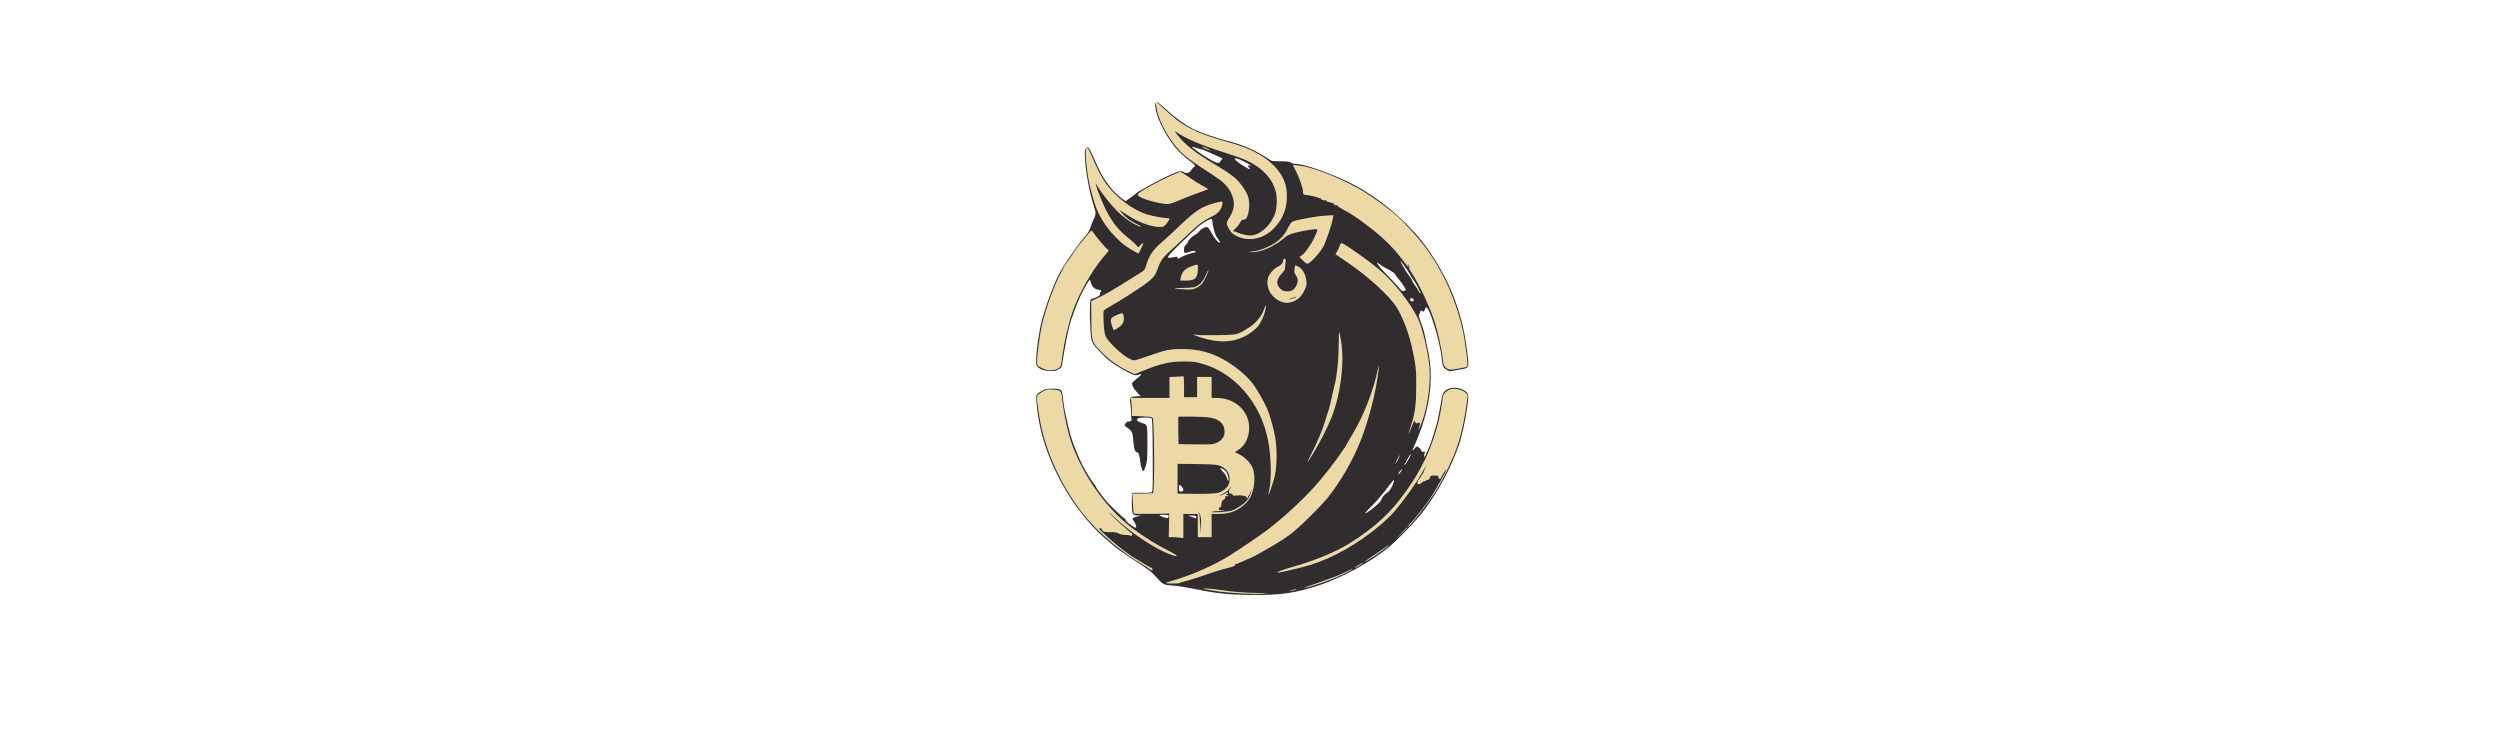 <svg xmlns="http://www.w3.org/2000/svg" width="124.884" height="37.078" fill="none"  viewBox="0 0 1024 1024" version="1.1"><path d="M 382 141.924 C 382 147.450, 385.554 160.220, 389.593 169.207 C 397.990 187.891, 408.492 202.799, 420.859 213.591 C 427.942 219.772, 433.828 223.866, 460.500 241.168 C 474.877 250.494, 481.231 256.664, 485.636 265.579 C 491.742 277.933, 491.218 288.131, 483.889 299.570 C 481.750 302.908, 480 306.636, 480 307.853 C 480 311.437, 484.709 319.683, 488.235 322.275 C 493.392 326.065, 501.971 329.228, 508.520 329.754 C 535.674 331.933, 561.092 306.250, 562.707 275.002 C 563.689 256.014, 558.907 243.260, 545.543 229.216 C 531.885 214.863, 511.799 204.287, 483.338 196.461 C 460.635 190.218, 443.346 184.257, 432.686 178.999 C 420.442 172.958, 404.520 161.293, 391.398 148.748 C 383.873 141.554, 382 140.194, 382 141.924 M 411.116 185.250 C 422.436 199.897, 435.433 210.179, 464.500 227.483 C 487.855 241.387, 494.897 247.190, 502.980 259.191 C 509.905 269.472, 511.558 275.509, 510.659 287.225 C 509.997 295.857, 506.885 303.554, 504.437 302.614 C 503.647 302.311, 502.993 302.611, 502.985 303.281 C 502.974 304.154, 502.730 304.122, 502.126 303.169 C 501.521 302.216, 500.406 303.391, 498.191 307.316 C 496.491 310.328, 493.727 313.770, 492.050 314.964 C 490.372 316.159, 489 317.807, 489 318.627 C 489 319.447, 489.435 319.849, 489.966 319.521 C 490.497 319.193, 492.645 319.799, 494.740 320.868 C 499.782 323.440, 510.029 325.394, 514.988 324.728 C 528.034 322.979, 542.096 309.143, 547.015 293.217 C 549.420 285.430, 549.649 272.029, 547.515 264.008 C 542.376 244.697, 526.786 229.221, 502.301 219.124 C 498.374 217.505, 485.707 213.206, 474.152 209.571 C 446.399 200.841, 424.178 191.448, 412.706 183.597 C 410.619 182.169, 408.668 181, 408.372 181 C 408.075 181, 409.310 182.912, 411.116 185.250 M 446 202.568 C 446 203.082, 451.334 205.809, 454.743 207.039 L 457.500 208.033 455.076 206.131 C 452.841 204.378, 446 201.692, 446 202.568 M 285.873 206.750 C 284.562 210.098, 286.057 228.744, 289.039 246.226 C 291.065 258.102, 296.321 277.630, 300.079 287.242 C 308.929 309.882, 328.935 333.442, 348.940 344.786 C 354.067 347.693, 358.316 349.943, 358.381 349.786 C 358.446 349.629, 360.020 346.445, 361.879 342.712 C 363.737 338.979, 364.988 335.654, 364.658 335.325 C 364.329 334.995, 362.683 336.198, 361.001 337.999 L 357.944 341.272 354.222 337.319 C 352.175 335.145, 347.350 330.855, 343.500 327.787 C 330.487 317.415, 322.307 307.192, 313.669 290.500 C 307.553 278.682, 297.971 254, 299.499 254 C 299.685 254, 300.861 255.688, 302.113 257.750 C 307.431 266.512, 318.984 281.150, 327.418 289.809 C 336.422 299.054, 347.585 307.178, 356.583 311.036 C 364.987 314.638, 363.619 312.988, 354.425 308.433 C 345.633 304.077, 341.323 300.738, 334 292.610 C 330.054 288.229, 330.135 288.267, 342.476 296.461 C 357.059 306.144, 374.493 312.716, 386.708 313.135 C 392.491 313.334, 393.829 312.571, 398.167 306.600 C 401.771 301.638, 401.724 301.001, 397.750 300.997 C 392.653 300.992, 377.155 298.132, 370 295.877 C 349.634 289.456, 326.624 272.013, 312.781 252.500 C 307.041 244.409, 301.427 233.566, 294.013 216.250 C 291.128 209.512, 288.359 204, 287.859 204 C 287.359 204, 286.466 205.238, 285.873 206.750 M 571.241 227.946 C 571.393 228.251, 573.373 232.100, 575.640 236.500 C 579.951 244.866, 585 259.414, 585 263.470 C 585 267.788, 586.029 269, 589.693 269 C 593.593 269, 606.328 272.119, 606.815 273.193 C 606.988 273.575, 607.849 273.611, 608.729 273.274 C 609.724 272.892, 610.078 273.065, 609.665 273.733 C 608.828 275.088, 614.472 277.140, 616.692 276.288 C 617.712 275.896, 618.080 276.061, 617.670 276.725 C 616.928 277.925, 619.687 279.311, 621.090 278.444 C 621.591 278.135, 622 278.385, 622 279 C 622 279.615, 622.416 279.861, 622.925 279.546 C 624.187 278.766, 629.068 281.080, 628.410 282.146 C 627.878 283.006, 629.353 283.394, 631.850 283.052 C 632.593 282.950, 632.963 283.250, 632.673 283.720 C 632.383 284.189, 635.826 286.545, 640.323 288.954 C 652.006 295.214, 657.910 299.068, 671.500 309.304 C 695.790 327.600, 709.050 340.519, 723.793 360.251 C 729.863 368.376, 732.676 371, 730.046 366.086 C 729.432 364.939, 729.159 364, 729.439 364 C 729.719 364, 730.672 365.400, 731.557 367.110 C 732.441 368.821, 732.678 369.919, 732.083 369.551 C 730.155 368.359, 730.903 369.902, 736.562 378.777 C 746.910 395.005, 761.128 425.890, 767.279 445.500 C 771.288 458.282, 776.810 483.640, 777.949 494.500 C 778.940 503.956, 779.172 504.650, 782.211 507.250 C 785.923 510.427, 788.101 510.584, 799.500 508.501 C 812.171 506.186, 812 506.273, 811.998 502.133 C 811.995 496.158, 808.034 467.163, 805.901 457.500 C 796.204 413.570, 777.984 373.197, 752.799 339.830 C 743.345 327.304, 726.118 308.196, 716.269 299.310 C 705.155 289.284, 684.213 273.744, 669.850 264.867 C 646.299 250.309, 611.253 235.274, 588.429 229.936 C 582.384 228.522, 570.862 227.188, 571.241 227.946 M 403 242.367 C 380.456 252.632, 357 265.913, 357 268.413 C 357 271.594, 371.010 276.982, 387.252 280.048 C 399.942 282.442, 400.065 282.421, 418.500 274.536 C 424 272.183, 434.236 268.288, 441.246 265.879 C 448.256 263.471, 453.994 261.218, 453.996 260.874 C 453.998 260.529, 450.738 258.551, 446.750 256.476 C 442.762 254.402, 434.457 249.171, 428.294 244.852 C 422.131 240.534, 416.506 237.029, 415.794 237.065 C 415.082 237.101, 409.325 239.487, 403 242.367 M 462 280.557 C 444.374 285.498, 436.373 290.925, 411.420 314.869 C 405.326 320.716, 396.192 329.100, 391.122 333.500 C 377.346 345.454, 372.724 352.466, 367.975 368.613 C 367.008 371.901, 365.803 373.305, 361.967 375.613 C 359.327 377.201, 348.017 384.283, 336.834 391.350 C 325.650 398.418, 311.185 406.743, 304.688 409.850 L 292.876 415.500 293.199 441.500 C 293.582 472.369, 293.076 470.773, 307.161 485.507 C 317.378 496.194, 328.991 504.519, 343.591 511.621 L 352.945 516.172 362.723 512.183 C 389.139 501.406, 400.706 498.723, 421 498.668 C 432.573 498.637, 435.928 499.015, 444.500 501.317 C 490.617 513.700, 526.860 555.402, 536.996 607.745 C 541.309 630.018, 542.002 660.197, 538.561 675.990 C 537.784 679.560, 537.290 682.623, 537.464 682.798 C 537.834 683.168, 542.311 670.364, 545.085 661 C 549.219 647.045, 549.855 620.973, 546.520 602.188 C 544.537 591.020, 539.406 572.847, 535.915 564.628 C 531.856 555.070, 521.744 537.188, 516.311 529.961 C 507.222 517.869, 489.707 503.501, 473.909 495.177 C 455.512 485.484, 439.665 481.625, 418 481.563 C 401.554 481.515, 395.018 482.881, 371.500 491.281 C 362.150 494.620, 353.394 497.270, 352.042 497.170 C 346.563 496.764, 334.636 488.639, 324.636 478.500 C 311.707 465.393, 311.014 463.783, 310.052 444.644 C 309.387 431.419, 309.493 429.290, 310.895 427.844 C 311.778 426.933, 316.550 423.955, 321.500 421.225 C 326.450 418.495, 336.125 412.627, 343 408.184 C 376.798 386.341, 380.210 383.295, 384.370 371.256 C 387.753 361.469, 391.361 355.733, 397.775 349.945 C 402.396 345.775, 408.313 340.267, 424.532 325.041 C 439.576 310.917, 441.544 309.255, 448.521 304.781 C 452.360 302.320, 458.023 299.167, 461.107 297.774 C 468.517 294.427, 474 286.805, 474 279.851 C 474 277.501, 472.612 277.582, 462 280.557 M 609.500 298.102 C 600.352 299.058, 576.236 303.579, 572.300 305.076 C 568.939 306.354, 567.814 307.813, 563.046 317.083 C 558.219 326.467, 550.686 333.638, 540.098 338.925 C 530.564 343.686, 523.925 345.875, 515.839 346.924 L 509.500 347.746 514.540 347.873 C 527.154 348.191, 546.842 339.455, 559.500 327.925 C 563.586 324.203, 568.124 322.400, 580.500 319.581 C 587.416 318.005, 599.856 316.058, 603.250 316.020 C 605.809 315.991, 605.455 317.734, 600.896 327.610 C 596.346 337.466, 587.797 349.442, 583.154 352.462 L 580.138 354.424 585.012 359.297 C 588.970 363.256, 590.308 364.037, 592.133 363.458 C 595.970 362.240, 608.274 348.777, 612.713 340.939 C 616.607 334.063, 624.591 310.626, 626.403 300.750 L 627.091 297 622.295 297.133 C 619.658 297.206, 613.900 297.642, 609.500 298.102 M 289.500 321.968 C 287.850 324.105, 283.252 329.668, 279.281 334.330 C 275.311 338.992, 270.739 345.051, 269.121 347.795 C 267.503 350.540, 263.888 355.934, 261.089 359.782 C 258.290 363.631, 256 367.011, 256 367.294 C 256 367.576, 254.431 370.584, 252.513 373.976 C 242.727 391.290, 230.862 423.387, 224.969 448.484 C 222.233 460.138, 217.838 492.935, 218.194 499.038 C 218.496 504.204, 218.568 504.310, 223.697 507.203 C 232.335 512.073, 242.479 512.054, 248.842 507.155 C 250.905 505.567, 251.404 503.688, 253.020 491.426 C 255.515 472.496, 261.136 447.783, 266.590 431.772 C 275.408 405.879, 293.021 374.407, 309.784 354.587 L 317.323 345.674 314.911 343.587 C 311.506 340.640, 300.906 328.177, 297.103 322.650 C 295.344 320.093, 293.588 318.018, 293.202 318.041 C 292.816 318.063, 291.150 319.830, 289.500 321.968 M 635.965 338.681 C 635.286 340.782, 633.661 344.349, 632.353 346.608 L 629.976 350.716 642.238 359.024 C 671.110 378.585, 695.781 400.066, 710.548 418.500 C 719.558 429.749, 730.240 455.546, 735.171 477.966 C 740.838 503.736, 741.446 509.013, 741.397 532 C 741.341 557.422, 739.639 570.740, 734.490 586.030 C 730.973 596.472, 729.786 601.921, 732.644 594.500 C 735.046 588.261, 735.669 586.750, 737.383 583 C 738.876 579.734, 739.025 579.651, 739.608 581.750 C 740.278 584.161, 743.494 584.841, 744.338 582.750 C 744.726 581.789, 744.860 581.802, 744.921 582.809 C 744.964 583.529, 745.468 583.829, 746.040 583.475 C 747.122 582.807, 746.565 586.160, 744.791 591 C 744.213 592.574, 744.225 593.130, 744.821 592.500 C 745.341 591.950, 747.392 587, 749.378 581.500 C 758.460 556.345, 762.309 520.908, 758.501 497.500 C 754.220 471.184, 748.286 448.521, 742.848 437.716 C 732.082 416.325, 709.760 388.354, 690.650 372.309 C 674.839 359.034, 644.923 337.826, 638.566 335.387 C 637.661 335.040, 636.784 336.150, 635.965 338.681 M 557.432 360.513 C 556.778 364, 554.814 365.903, 548.694 368.985 C 544.162 371.267, 538.231 378.427, 536.959 383.152 C 533.560 395.775, 540.046 408.971, 552.648 415.072 C 559.344 418.313, 564.477 418.567, 571.312 415.996 C 578.528 413.282, 582.885 409.011, 587.031 400.588 C 589.826 394.912, 590.189 393.284, 589.814 388.106 C 589.204 379.675, 584.693 371.271, 579.098 368.142 C 576.779 366.846, 574.669 365.997, 574.410 366.257 C 574.150 366.516, 573.690 368.927, 573.386 371.614 C 572.914 375.804, 573.203 376.991, 575.417 379.944 C 578.547 384.119, 578.744 388.622, 576.028 393.945 C 573.004 399.872, 569.669 402, 563.400 402 C 558.868 402, 557.542 401.537, 554.549 398.909 C 547.443 392.670, 547.884 385.751, 555.935 377.164 C 558.171 374.780, 560.023 372.305, 560.051 371.664 C 560.080 371.024, 560.440 367.462, 560.853 363.750 C 561.527 357.694, 561.423 357, 559.847 357 C 558.630 357, 557.888 358.079, 557.432 360.513 M 431.196 367.446 C 422.172 370.798, 417.939 375.342, 416.473 383.250 L 415.777 387 423.324 387 C 436.284 387, 439.167 384.458, 440 372.297 C 440.582 363.809, 440.745 363.899, 431.196 367.446 M 451.138 379.260 C 447.705 386.990, 445.291 390.252, 440.500 393.634 C 436.282 396.611, 432.435 397.233, 418.075 397.257 C 407.932 397.274, 406.370 397.452, 410 398.176 C 412.475 398.670, 418.775 399.169, 424 399.287 C 432.644 399.481, 433.968 399.253, 438.688 396.765 C 441.541 395.260, 445.073 392.460, 446.536 390.541 C 449.070 387.220, 455.415 373.081, 454.695 372.361 C 454.507 372.173, 452.906 375.278, 451.138 379.260 M 573 410.185 C 571.625 410.767, 569.150 411.592, 567.500 412.019 C 565.288 412.592, 565.059 412.822, 566.628 412.898 C 568.789 413.002, 576 410.377, 576 409.487 C 576 408.898, 576.092 408.876, 573 410.185 M 531.684 425.827 C 529.262 433.395, 524.947 439.934, 518.465 445.858 C 511.228 452.472, 498.906 459.644, 492.098 461.204 C 485.799 462.648, 441.554 463.011, 436.500 461.660 C 430.291 460.001, 435.692 462.813, 443.500 465.305 C 467.717 473.034, 485.631 472.809, 503.670 464.551 C 510.161 461.579, 519.721 454.366, 523.180 449.830 C 527.395 444.303, 531.745 434.785, 533.021 428.298 C 534.632 420.109, 533.930 418.810, 531.684 425.827 M 330.643 433.544 C 328.521 434.328, 325.258 435.913, 323.393 437.066 C 318.848 439.875, 318.858 441.947, 323.482 454.741 C 324.166 456.635, 333.056 451.024, 335.794 446.971 C 337.630 444.251, 338.029 442.474, 337.794 438.047 C 337.460 431.770, 336.713 431.299, 330.643 433.544 M 634.440 475.822 C 634.382 495.050, 631.821 520.461, 628.979 530 C 628.405 531.925, 626.581 539.951, 624.926 547.835 C 623.270 555.720, 621.258 563.820, 620.454 565.835 C 619.650 567.851, 617.703 574, 616.127 579.500 C 612.548 591.989, 605.668 608.489, 596.739 626 C 588.806 641.556, 589.103 641.690, 598.387 626.750 C 607.534 612.031, 618.893 589.824, 624.346 576 C 637.099 543.666, 642.507 500.690, 637.607 470.612 C 636.631 464.623, 635.533 458.918, 635.167 457.933 C 634.800 456.949, 634.473 464.998, 634.440 475.822 M 687.616 513.072 C 684.118 530.573, 673.740 559.975, 664.522 578.500 C 659.869 587.850, 654.424 597.975, 652.422 601 C 650.421 604.025, 647.711 608.615, 646.400 611.200 C 641.757 620.358, 622.917 645.921, 607.118 664.500 C 589.256 685.506, 561.293 711.694, 536 731.105 C 527.020 737.996, 501.591 755.278, 484 766.444 C 463.780 779.279, 429.440 794.399, 405.500 801.007 C 393.424 804.341, 393.302 804.936, 404.691 804.970 C 410.296 804.986, 415.129 804.601, 415.430 804.113 C 415.731 803.626, 417.670 802.929, 419.739 802.564 C 423.815 801.846, 443.364 795.681, 457 790.813 C 465.017 787.951, 476.454 784.587, 487.318 781.896 C 490.179 781.187, 491.648 780.401, 490.936 779.960 C 490.138 779.467, 490.534 778.967, 492.118 778.468 C 495.182 777.503, 519.183 766.945, 520.500 765.983 C 521.050 765.581, 527.226 762.061, 534.225 758.161 C 552.365 748.052, 566.344 738.785, 574.996 731.131 C 590.032 717.830, 611.433 696.258, 619.274 686.500 C 636.977 664.467, 653.880 635.097, 664.738 607.500 C 674.666 582.268, 683.300 550.270, 687.591 522.805 C 690.434 504.610, 690.449 498.898, 687.616 513.072 M 410.250 519.745 L 401 520.075 401 534.538 L 401 549 374.361 549 L 347.721 549 348.352 554.250 C 348.699 557.138, 348.987 562.717, 348.991 566.650 L 349 573.799 361.750 574.172 C 369.107 574.388, 375.403 575.053, 376.634 575.746 C 378.717 576.918, 378.786 577.708, 379.521 608.723 C 380.219 638.169, 379.587 678.241, 378.395 680.170 C 378.113 680.627, 371.545 681, 363.800 681 L 349.718 681 350.437 694.221 C 350.832 701.493, 351.405 707.846, 351.710 708.340 C 352.023 708.846, 362.778 709.076, 376.382 708.868 L 400.500 708.500 400.227 724.750 L 399.954 741 404.727 741.009 C 407.352 741.013, 411.863 741.301, 414.750 741.648 L 420 742.279 420 725.639 L 420 709 430 709 L 440 709 440 725 L 440 741 449.500 741 L 459 741 459 725 L 459 709 467.364 709 C 471.963 709, 478.149 708.541, 481.109 707.979 C 493.385 705.651, 506.799 696.298, 512.266 686.253 C 518.183 675.382, 519.829 656.963, 515.837 646.295 C 513.130 639.058, 504.877 630.531, 496.744 626.566 L 490.988 623.759 495.264 621.048 C 503.217 616.004, 507.991 608.619, 510.044 598.184 C 515.200 571.975, 494.528 549, 465.790 549 L 459 549 459 534.500 L 459 520 449 520 L 439 520 439 534 L 439 548 430 548 L 421 548 421 533.500 C 421 525.525, 420.663 519.093, 420.250 519.208 C 419.837 519.322, 415.337 519.564, 410.250 519.745 M 788.306 537.075 C 786.550 537.599, 783.578 539.484, 781.702 541.264 C 778.501 544.301, 778.215 545.116, 777.070 554.500 C 773.913 580.364, 765.038 610.142, 753.300 634.259 C 745.632 650.011, 739.333 660.588, 728.142 676.500 C 706.426 707.377, 685.715 726.607, 649.500 749.517 C 630.693 761.415, 600.256 774.003, 570 782.398 C 557.458 785.877, 547.104 789.797, 550.105 789.929 C 553.246 790.068, 583.363 782.998, 594.837 779.429 C 626.645 769.537, 660.507 750.473, 689.721 726.011 C 696.992 719.923, 706.003 711.467, 709.745 707.220 C 723.298 691.840, 741.938 665.688, 749.994 650.750 C 754.298 642.769, 756.651 639.844, 752.983 647.034 C 751.851 649.253, 751.236 651.573, 751.617 652.189 C 752.070 652.922, 751.851 653.026, 750.985 652.490 C 750.015 651.891, 749.836 652.132, 750.319 653.388 C 750.682 654.334, 750.566 654.850, 750.061 654.537 C 749.556 654.226, 748.831 654.957, 748.448 656.162 C 748.066 657.368, 746.684 659.507, 745.376 660.917 C 742.382 664.146, 742.182 668, 745.010 668 C 746.115 668, 747.790 667.100, 748.732 666 C 749.674 664.900, 751.218 664, 752.163 664 C 753.109 664, 754.160 663.550, 754.500 663 C 754.840 662.450, 756.015 662, 757.111 662 C 758.426 662, 759.460 660.980, 760.150 659 C 761.138 656.166, 761.494 656, 766.598 656 C 771.641 656, 772 656.160, 772 658.412 C 772 660.139, 772.496 660.750, 773.750 660.567 C 774.712 660.426, 775.648 659.551, 775.830 658.622 C 776.207 656.691, 783 646.084, 783 647.426 C 783 649.415, 768.199 676.213, 761.915 685.602 C 754.342 696.917, 741.201 713.735, 733.556 721.897 C 730.775 724.866, 729.028 727.116, 729.674 726.897 C 733.338 725.657, 758.912 692.857, 768.492 677.113 C 780.667 657.103, 792.837 631.218, 799.341 611.500 C 803.236 599.691, 808.678 574.346, 810.668 558.751 L 812.414 545.069 810.085 542.591 C 805.499 537.709, 795.049 535.062, 788.306 537.075 M 230.953 537.885 C 227.671 538.959, 220.859 543.260, 219.118 545.358 C 217.550 547.247, 217.982 553.319, 221.081 573 C 228.421 619.598, 249.767 667.646, 281.059 708 C 300.442 732.996, 333.903 761.470, 365 779.431 C 368.575 781.495, 372.479 784.090, 373.676 785.197 C 376.128 787.464, 378.903 786.793, 376.926 784.411 C 376.282 783.635, 375.427 783, 375.026 783 C 374.625 783, 370.292 780.547, 365.398 777.548 C 360.504 774.550, 353.484 770.268, 349.798 768.032 C 337.534 760.594, 304 732.195, 304 729.246 C 304 728.664, 304.900 728.423, 306 728.710 C 307.100 728.998, 308 729.801, 308 730.494 C 308 733.291, 311.060 734.294, 318.949 734.086 C 325.231 733.920, 327.662 734.297, 330.880 735.939 C 333.595 737.324, 336.836 738, 340.760 738 C 343.972 738, 347.080 738.480, 347.666 739.066 C 348.421 739.821, 348.890 739.529, 349.272 738.066 C 349.570 736.930, 349.505 736, 349.129 736 C 348.753 736, 347.065 734.763, 345.378 733.250 C 343.691 731.737, 338.078 726.780, 332.905 722.234 C 327.732 717.687, 321.263 711.387, 318.529 708.234 C 315.794 705.079, 319.447 708.142, 326.650 715.043 C 347.667 735.179, 382.584 758.148, 402.699 765.069 C 415.655 769.526, 413.285 766.743, 397.129 758.528 C 381.805 750.736, 371.249 744.193, 353.144 731.264 C 317 705.454, 284.295 661.082, 266.712 614 C 260.929 598.514, 254.570 568.862, 252.499 547.719 C 251.940 542.022, 251.442 540.681, 249.385 539.333 C 246.606 537.512, 234.904 536.593, 230.953 537.885 M 412.958 575 C 412.780 577.253, 413.141 612.474, 413.344 612.678 C 413.489 612.823, 424.159 613.022, 437.054 613.120 C 459.590 613.293, 460.708 613.209, 465.870 610.975 C 473.152 607.823, 477 602.559, 477 595.751 C 477 589.362, 474.621 584.462, 469.836 580.996 C 463.347 576.296, 455.843 575.013, 433.249 574.742 C 422.111 574.609, 412.980 574.725, 412.958 575 M 715 634 C 711.570 640.795, 711.754 642.269, 715.218 635.750 C 718.037 630.446, 719.067 628, 718.482 628 C 718.233 628, 716.666 630.700, 715 634 M 412 660.427 L 412 681 426.250 681.250 C 447.764 681.627, 462.974 681.150, 468.162 679.935 C 473.689 678.640, 480.662 673.054, 482.630 668.343 C 485.659 661.093, 483.098 650.632, 477.253 646.376 C 469.835 640.974, 467.309 640.569, 438.750 640.200 L 412 639.855 412 660.427 M 483.185 674.639 C 481.654 676.975, 478.836 679.109, 474.696 681.067 C 471.288 682.679, 469.220 683.999, 470.101 683.999 C 470.982 684, 473.818 682.875, 476.404 681.500 C 481.911 678.572, 482.118 678.530, 481.364 680.494 C 481.048 681.316, 480.329 681.703, 479.765 681.355 C 479.189 680.998, 478.961 681.329, 479.245 682.111 C 479.523 682.875, 480.256 683.388, 480.875 683.250 C 481.494 683.112, 482 683.480, 482 684.067 C 482 684.680, 481.147 684.864, 480 684.500 C 478.874 684.142, 477.945 684.331, 477.875 684.933 C 477.806 685.520, 477.694 686.563, 477.625 687.250 C 477.556 687.938, 476.534 688.924, 475.353 689.443 C 473.748 690.148, 473.046 691.597, 472.569 695.193 C 472.136 698.459, 471.461 700, 470.466 700 C 469.660 700, 469 700.900, 469 702 C 469 703.680, 469.667 704, 473.167 704 C 480.740 704, 476.550 704.941, 468.311 705.091 C 463.868 705.172, 459.618 705.671, 458.867 706.200 C 456.758 707.686, 480.716 706.291, 486.328 704.602 C 492.280 702.811, 502.982 695.923, 507.097 691.236 C 510.526 687.331, 513.418 681.258, 514.372 675.960 C 514.779 673.693, 514.328 674.389, 513.064 677.978 C 512.002 680.991, 510.650 683.617, 510.060 683.813 C 509.470 684.010, 509.210 684.531, 509.483 684.972 C 509.755 685.413, 509.355 686.290, 508.594 686.922 C 507.502 687.828, 507.241 687.702, 507.355 686.322 C 507.536 684.144, 499.883 682.671, 492.750 683.510 C 488.904 683.963, 488 683.777, 488 682.534 C 488 681.555, 487.075 681, 485.441 681 C 484.034 681, 483.141 680.581, 483.457 680.069 C 483.774 679.557, 483.567 678.851, 482.998 678.499 C 482.350 678.098, 482.759 676.743, 484.091 674.872 C 485.261 673.229, 486.051 671.718, 485.847 671.514 C 485.643 671.310, 484.445 672.716, 483.185 674.639 M 441 706.887 C 442.182 707.705, 442.621 711.276, 443.069 723.713 C 443.602 738.484, 443.662 738.856, 443.991 729.500 C 444.184 724, 444.400 718.600, 444.471 717.500 C 444.703 713.897, 442.436 706.643, 440.952 706.241 C 439.747 705.915, 439.755 706.025, 441 706.887 M 720.524 735.874 L 713.548 743.500 721.274 736.025 C 725.523 731.914, 729 728.426, 729 728.275 C 729 727.098, 726.511 729.329, 720.524 735.874 M 698 755.546 C 695.525 757.469, 688.775 762.157, 683 765.963 C 670.301 774.332, 666.761 777.110, 673.500 773.417 C 683.971 767.678, 705.776 751.731, 702.750 752.024 C 702.612 752.038, 700.475 753.622, 698 755.546 M 661.719 779.577 C 658.573 781.544, 656 783.387, 656 783.672 C 656 784.355, 665.084 779.136, 666.964 777.373 C 669.367 775.120, 667.773 775.790, 661.719 779.577 M 641.924 790.135 C 633.151 794.457, 624.089 797.858, 589.500 809.806 C 587.850 810.376, 587.036 810.878, 587.692 810.921 C 589.839 811.063, 612.261 803.946, 623.541 799.542 C 637.945 793.917, 655.810 785, 652.674 785 C 652.495 785, 647.657 787.311, 641.924 790.135 M 448.083 812.412 C 448.313 812.639, 456.375 814.037, 466 815.519 C 484.457 818.360, 519.888 820.159, 533 818.919 C 537.663 818.479, 535.119 818.259, 524 818.142 C 505.547 817.948, 489.262 816.659, 471.327 813.973 C 459.425 812.190, 447.017 811.357, 448.083 812.412 M 569 814 C 565.626 814.710, 565.608 814.737, 568.500 814.750 C 570.150 814.757, 572.850 814.420, 574.500 814 C 577.162 813.323, 577.218 813.238, 575 813.250 C 573.625 813.257, 570.925 813.595, 569 814" stroke="none" fill="#edd9a5" fill-rule="evenodd"/><path d="M 381.116 143.066 C 380.660 157.087, 392.740 183.408, 408.692 203.151 C 413.783 209.453, 424.604 219.226, 432.750 224.880 C 436.208 227.281, 436.952 229.697, 434.520 230.631 C 433.706 230.943, 432.114 232.697, 430.983 234.528 C 428.475 238.586, 424.111 239.891, 420.802 237.574 C 417.261 235.094, 414.639 235.628, 401.148 241.580 C 388.997 246.942, 355.518 265.169, 354.832 266.796 C 354.649 267.229, 351.575 269.590, 348 272.042 C 344.425 274.494, 341.261 276.817, 340.970 277.203 C 340.121 278.329, 327.934 268.430, 322.818 262.460 C 311.141 248.835, 306.254 240.459, 294.983 214.752 C 289.791 202.909, 288.553 201.604, 285.761 205.032 C 283.901 207.315, 283.800 208.409, 284.417 219.631 C 285.478 238.932, 291.334 269.609, 297.080 285.965 C 299.597 293.131, 299.502 296.075, 296.566 301.870 C 295.227 304.511, 293.151 309.708, 291.953 313.419 C 290.167 318.946, 288.333 321.821, 281.800 329.332 C 274.102 338.183, 256.509 363.685, 250.294 375 C 242.234 389.675, 232.338 415.604, 225.487 440 C 221.099 455.624, 217 483.690, 217 498.106 C 217 502.613, 217.458 504.458, 218.947 505.947 C 222.595 509.595, 227.384 511.331, 235.060 511.786 C 241.369 512.161, 243.307 511.884, 246.776 510.114 C 251.967 507.466, 252.468 506.477, 253.929 496 C 255.509 484.664, 260.596 458.216, 262.872 449.500 C 265.438 439.674, 272.997 419.251, 278.236 407.991 C 282.500 398.827, 289.922 386.101, 291.043 386.033 C 291.341 386.015, 292.098 387.918, 292.725 390.262 C 294.191 395.741, 297.719 399.019, 302.902 399.714 C 306.901 400.250, 308.017 401.254, 306 402.500 C 305.450 402.840, 305 404.195, 305 405.512 C 305 407.398, 304.017 408.341, 300.373 409.953 C 297.828 411.079, 295.144 412, 294.408 412 C 293.672 412, 292.605 412.870, 292.035 413.934 C 290.807 416.229, 290.760 436.947, 291.938 456.283 C 292.932 472.581, 292.973 472.666, 307.088 487.430 C 316.607 497.388, 323.278 502.337, 338.500 510.737 C 351.154 517.720, 354.021 518.648, 357.930 517.029 C 362.447 515.158, 363.012 516.661, 358.970 519.796 C 357.061 521.276, 353.976 523.871, 352.113 525.563 C 348.875 528.504, 348.777 528.796, 349.897 532.187 C 350.540 534.138, 353.297 538.156, 356.023 541.117 L 360.979 546.500 355.104 546.795 C 346.647 547.219, 345.664 548.594, 347.020 558.098 C 347.601 562.169, 348.011 567.750, 347.933 570.500 C 347.854 573.250, 348.104 576.474, 348.489 577.664 C 349.012 579.284, 348.656 580.114, 347.074 580.961 C 345.910 581.583, 344.545 581.837, 344.039 581.524 C 342.979 580.869, 339 584.814, 339 586.521 C 339 587.150, 340.652 588.753, 342.672 590.082 C 349.196 594.378, 350.297 596.794, 351.041 608.441 C 351.720 619.089, 353.426 624, 356.446 624 C 358.230 624, 359.734 628.736, 360.576 637 C 361.238 643.504, 363.484 650, 365.072 650 C 365.536 650, 366.925 646.737, 368.159 642.750 C 370.207 636.130, 370.406 633.450, 370.451 611.904 C 370.505 585.845, 370.522 585.921, 364.170 583.981 C 356.019 581.492, 353.938 579.174, 357.934 577.035 C 360.351 575.742, 373.975 575.699, 376 576.978 C 377.294 577.795, 377.542 584.751, 377.802 627.547 C 378.034 665.620, 377.819 677.513, 376.879 678.646 C 375.894 679.833, 373.145 680.073, 362.849 679.872 C 355.807 679.734, 349.741 679.925, 349.370 680.297 C 348.998 680.668, 348.793 686.938, 348.913 694.230 C 349.169 709.783, 349.719 710.944, 356.905 711.099 L 361.500 711.199 355.750 712.707 C 352.587 713.537, 350 714.738, 350 715.376 C 350 716.014, 351.125 718.191, 352.500 720.215 C 355.010 723.908, 355.824 728, 354.050 728 C 352.645 728, 343.768 721.867, 341.783 719.526 C 340.839 718.412, 340.052 716.938, 340.033 716.250 C 340.015 715.563, 339.401 715, 338.669 715 C 337.134 715, 315.649 694.224, 311.781 689 C 310.356 687.075, 307.122 682.834, 304.595 679.575 C 302.068 676.317, 300 673.157, 300 672.553 C 300 671.950, 298.717 669.891, 297.150 667.978 C 293.151 663.098, 284.869 649.676, 280.482 640.963 C 275.454 630.980, 266.227 607.854, 264.337 600.500 C 259.148 580.305, 254.953 560.424, 254.419 553.500 C 254.080 549.100, 253.383 543.826, 252.871 541.780 C 252.055 538.522, 251.420 537.921, 247.748 536.932 C 245.443 536.312, 240.370 535.965, 236.474 536.161 C 230.514 536.462, 228.481 537.070, 223.655 539.995 C 219.964 542.232, 217.702 544.340, 217.308 545.908 C 216.972 547.248, 217.217 553.554, 217.853 559.922 C 221.818 599.621, 235.430 638.860, 258.815 678 C 275.344 705.666, 297.186 731.247, 319.898 749.541 C 323.966 752.819, 328.586 756.551, 330.165 757.836 C 331.743 759.121, 340.789 765.293, 350.267 771.553 C 377.312 789.414, 373.512 786.471, 383.874 797.577 C 392.202 806.504, 393.559 807.179, 404.268 807.716 C 409.345 807.971, 421.150 809.708, 430.500 811.578 C 466.176 818.710, 478.095 820.103, 508.500 820.693 C 553.912 821.573, 574.725 818.590, 611.662 805.908 C 640.428 796.031, 678.482 775.061, 701.982 756.136 C 712.391 747.754, 733.739 726.312, 744.919 713.010 C 768.044 685.497, 790.819 643.829, 801.770 609 C 807.412 591.056, 814.669 549.208, 812.976 544.375 C 810.353 536.885, 794.416 532.336, 785.544 536.546 C 779.478 539.425, 777.380 542.740, 776.083 551.500 C 774.456 562.485, 771.099 579.567, 769.498 585 C 768.769 587.475, 767.190 592.875, 765.988 597 C 763.253 606.389, 760.435 614.326, 758 619.500 C 756.964 621.700, 755.338 625.300, 754.386 627.500 C 752.922 630.884, 752.596 631.162, 752.265 629.302 C 752.050 628.092, 752.388 626.143, 753.016 624.970 C 754.067 623.006, 753.936 622.863, 751.379 623.168 C 749.161 623.433, 748.488 623.032, 748.048 621.186 C 747.746 619.914, 746.223 618.114, 744.664 617.186 C 741.851 615.512, 741.809 615.525, 738.915 618.962 C 735.499 623.019, 735.288 622.538, 737.936 616.739 C 753.211 583.300, 761.251 550.481, 761.392 521 C 761.469 504.874, 760.235 494.945, 755.549 474 C 754.257 468.225, 752.893 461.700, 752.518 459.500 C 752.144 457.300, 750.087 450.842, 747.948 445.149 C 744.526 436.041, 744.235 434.622, 745.529 433.328 C 746.338 432.519, 747 430.973, 747 429.893 C 747 428.262, 747.327 428.105, 748.934 428.965 C 751.716 430.454, 751.990 430.326, 753.150 427 C 753.725 425.350, 754.608 424, 755.113 424 C 759.883 424, 774.338 471.868, 776.554 495 C 777.523 505.123, 778.513 507.358, 783.196 509.990 L 787.351 512.325 796.925 510.574 C 802.191 509.611, 807.507 508.630, 808.737 508.395 C 809.968 508.160, 811.638 506.956, 812.449 505.718 C 813.763 503.712, 813.659 501.384, 811.490 484.320 C 807.923 456.269, 803.149 436.606, 793.809 411.500 C 784.119 385.452, 766.168 353.924, 748.463 331.856 C 724.259 301.691, 688.013 271.788, 655 254.750 C 626.849 240.222, 587.044 226, 574.534 226 C 572.551 226, 569.742 225.222, 568.289 224.270 C 566.171 222.882, 563.332 222.536, 553.937 222.520 C 542.490 222.500, 542.126 222.430, 537.862 219.428 C 530.379 214.159, 517.418 207.126, 508.275 203.374 C 497.505 198.954, 493.975 197.813, 477.500 193.420 C 463.264 189.625, 445.914 183.649, 435.753 179.042 C 425.371 174.334, 409.462 163.070, 396.637 151.345 C 390.113 145.380, 384.263 140.358, 383.637 140.184 C 381.035 139.461, 401.554 158.302, 411.511 165.778 C 429.098 178.983, 445.934 186.175, 483.338 196.461 C 511.799 204.287, 531.885 214.863, 545.543 229.216 C 558.907 243.260, 563.689 256.014, 562.707 275.002 C 561.898 290.665, 555.728 304.272, 544.216 315.784 C 528.359 331.641, 504.711 334.384, 488.235 322.275 C 484.709 319.683, 480 311.437, 480 307.853 C 480 306.636, 481.750 302.908, 483.889 299.570 C 491.218 288.131, 491.742 277.933, 485.636 265.579 C 481.231 256.664, 474.877 250.494, 460.500 241.168 C 433.828 223.866, 427.942 219.772, 420.859 213.591 C 404.112 198.977, 387.377 171.031, 383.594 151.362 C 381.302 139.443, 381.240 139.239, 381.116 143.066 M 411.116 185.250 C 422.436 199.897, 435.433 210.179, 464.500 227.483 C 487.855 241.387, 494.897 247.190, 502.980 259.191 C 509.905 269.472, 511.558 275.509, 510.659 287.225 C 509.997 295.857, 506.885 303.554, 504.437 302.614 C 503.647 302.311, 502.993 302.611, 502.985 303.281 C 502.974 304.154, 502.730 304.122, 502.126 303.169 C 501.521 302.216, 500.406 303.391, 498.191 307.316 C 496.491 310.328, 493.727 313.770, 492.050 314.964 C 490.372 316.159, 489 317.807, 489 318.627 C 489 319.447, 489.435 319.849, 489.966 319.521 C 490.497 319.193, 492.645 319.799, 494.740 320.868 C 499.782 323.440, 510.029 325.394, 514.988 324.728 C 528.034 322.979, 542.096 309.143, 547.015 293.217 C 549.420 285.430, 549.649 272.029, 547.515 264.008 C 542.376 244.697, 526.786 229.221, 502.301 219.124 C 498.374 217.505, 485.707 213.206, 474.152 209.571 C 446.399 200.841, 424.178 191.448, 412.706 183.597 C 410.619 182.169, 408.668 181, 408.372 181 C 408.075 181, 409.310 182.912, 411.116 185.250 M 432.016 202.842 C 432.041 203.835, 445.391 213.152, 455 218.882 C 465.029 224.863, 469.618 226.178, 470.673 223.372 C 471.060 222.342, 472.078 220.974, 472.936 220.332 C 473.795 219.689, 474.273 218.953, 473.998 218.695 C 473.006 217.763, 450.400 207.740, 446.500 206.504 C 437.008 203.494, 432.001 202.228, 432.016 202.842 M 446 202.568 C 446 203.082, 451.334 205.809, 454.743 207.039 L 457.500 208.033 455.076 206.131 C 452.841 204.378, 446 201.692, 446 202.568 M 285.873 206.750 C 284.562 210.098, 286.057 228.744, 289.039 246.226 C 291.065 258.102, 296.321 277.630, 300.079 287.242 C 308.929 309.882, 328.935 333.442, 348.940 344.786 C 354.067 347.693, 358.316 349.943, 358.381 349.786 C 358.446 349.629, 360.020 346.445, 361.879 342.712 C 363.737 338.979, 364.988 335.654, 364.658 335.325 C 364.329 334.995, 362.683 336.198, 361.001 337.999 L 357.944 341.272 354.222 337.319 C 352.175 335.145, 347.350 330.855, 343.500 327.787 C 330.487 317.415, 322.307 307.192, 313.669 290.500 C 307.553 278.682, 297.971 254, 299.499 254 C 299.685 254, 300.861 255.688, 302.113 257.750 C 307.431 266.512, 318.984 281.150, 327.418 289.809 C 336.422 299.054, 347.585 307.178, 356.583 311.036 C 364.987 314.638, 363.619 312.988, 354.425 308.433 C 345.633 304.077, 341.323 300.738, 334 292.610 C 330.054 288.229, 330.135 288.267, 342.476 296.461 C 357.059 306.144, 374.493 312.716, 386.708 313.135 C 392.491 313.334, 393.829 312.571, 398.167 306.600 C 401.771 301.638, 401.724 301.001, 397.750 300.997 C 392.653 300.992, 377.155 298.132, 370 295.877 C 349.634 289.456, 326.624 272.013, 312.781 252.500 C 307.041 244.409, 301.427 233.566, 294.013 216.250 C 291.128 209.512, 288.359 204, 287.859 204 C 287.359 204, 286.466 205.238, 285.873 206.750 M 491 219.504 C 491 220.353, 495.512 224.002, 501.056 227.634 C 510.564 233.864, 514.359 235.264, 510.661 231.177 C 508.271 228.537, 508.608 227.690, 511.750 228.434 C 514.305 229.038, 514.251 228.927, 511 226.868 C 506.096 223.763, 497.020 219.430, 493.750 218.633 C 491.649 218.120, 491 218.326, 491 219.504 M 571.241 227.946 C 571.393 228.251, 573.373 232.100, 575.640 236.500 C 579.951 244.866, 585 259.414, 585 263.470 C 585 267.788, 586.029 269, 589.693 269 C 593.593 269, 606.328 272.119, 606.815 273.193 C 606.988 273.575, 607.849 273.611, 608.729 273.274 C 609.724 272.892, 610.078 273.065, 609.665 273.733 C 608.828 275.088, 614.472 277.140, 616.692 276.288 C 617.712 275.896, 618.080 276.061, 617.670 276.725 C 616.928 277.925, 619.687 279.311, 621.090 278.444 C 621.591 278.135, 622 278.385, 622 279 C 622 279.615, 622.416 279.861, 622.925 279.546 C 624.187 278.766, 629.068 281.080, 628.410 282.146 C 627.878 283.006, 629.353 283.394, 631.850 283.052 C 632.593 282.950, 632.963 283.250, 632.673 283.720 C 632.383 284.189, 635.826 286.545, 640.323 288.954 C 652.006 295.214, 657.910 299.068, 671.500 309.304 C 695.790 327.600, 709.050 340.519, 723.793 360.251 C 729.863 368.376, 732.676 371, 730.046 366.086 C 729.432 364.939, 729.159 364, 729.439 364 C 729.719 364, 730.672 365.400, 731.557 367.110 C 732.441 368.821, 732.678 369.919, 732.083 369.551 C 730.155 368.359, 730.903 369.902, 736.562 378.777 C 746.910 395.005, 761.128 425.890, 767.279 445.500 C 771.288 458.282, 776.810 483.640, 777.949 494.500 C 778.940 503.956, 779.172 504.650, 782.211 507.250 C 785.923 510.427, 788.101 510.584, 799.500 508.501 C 812.171 506.186, 812 506.273, 811.998 502.133 C 811.995 496.158, 808.034 467.163, 805.901 457.500 C 796.204 413.570, 777.984 373.197, 752.799 339.830 C 743.345 327.304, 726.118 308.196, 716.269 299.310 C 705.155 289.284, 684.213 273.744, 669.850 264.867 C 646.299 250.309, 611.253 235.274, 588.429 229.936 C 582.384 228.522, 570.862 227.188, 571.241 227.946 M 403 242.367 C 380.456 252.632, 357 265.913, 357 268.413 C 357 271.594, 371.010 276.982, 387.252 280.048 C 399.942 282.442, 400.065 282.421, 418.500 274.536 C 424 272.183, 434.236 268.288, 441.246 265.879 C 448.256 263.471, 453.994 261.218, 453.996 260.874 C 453.998 260.529, 450.738 258.551, 446.750 256.476 C 442.762 254.402, 434.457 249.171, 428.294 244.852 C 422.131 240.534, 416.506 237.029, 415.794 237.065 C 415.082 237.101, 409.325 239.487, 403 242.367 M 462 280.557 C 444.374 285.498, 436.373 290.925, 411.420 314.869 C 405.326 320.716, 396.192 329.100, 391.122 333.500 C 377.346 345.454, 372.724 352.466, 367.975 368.613 C 367.008 371.901, 365.803 373.305, 361.967 375.613 C 359.327 377.201, 348.017 384.283, 336.834 391.350 C 325.650 398.418, 311.185 406.743, 304.688 409.850 L 292.876 415.500 293.199 441.500 C 293.582 472.369, 293.076 470.773, 307.161 485.507 C 317.378 496.194, 328.991 504.519, 343.591 511.621 L 352.945 516.172 362.723 512.183 C 389.139 501.406, 400.706 498.723, 421 498.668 C 432.573 498.637, 435.928 499.015, 444.500 501.317 C 490.617 513.700, 526.860 555.402, 536.996 607.745 C 541.309 630.018, 542.002 660.197, 538.561 675.990 C 537.784 679.560, 537.290 682.623, 537.464 682.798 C 537.834 683.168, 542.311 670.364, 545.085 661 C 549.219 647.045, 549.855 620.973, 546.520 602.188 C 544.537 591.020, 539.406 572.847, 535.915 564.628 C 531.856 555.070, 521.744 537.188, 516.311 529.961 C 507.222 517.869, 489.707 503.501, 473.909 495.177 C 455.512 485.484, 439.665 481.625, 418 481.563 C 401.554 481.515, 395.018 482.881, 371.500 491.281 C 362.150 494.620, 353.394 497.270, 352.042 497.170 C 346.563 496.764, 334.636 488.639, 324.636 478.500 C 311.707 465.393, 311.014 463.783, 310.052 444.644 C 309.387 431.419, 309.493 429.290, 310.895 427.844 C 311.778 426.933, 316.550 423.955, 321.500 421.225 C 326.450 418.495, 336.125 412.627, 343 408.184 C 376.798 386.341, 380.210 383.295, 384.370 371.256 C 387.753 361.469, 391.361 355.733, 397.775 349.945 C 402.396 345.775, 408.313 340.267, 424.532 325.041 C 439.576 310.917, 441.544 309.255, 448.521 304.781 C 452.360 302.320, 458.023 299.167, 461.107 297.774 C 468.517 294.427, 474 286.805, 474 279.851 C 474 277.501, 472.612 277.582, 462 280.557 M 609.500 298.102 C 600.352 299.058, 576.236 303.579, 572.300 305.076 C 568.939 306.354, 567.814 307.813, 563.046 317.083 C 558.219 326.467, 550.686 333.638, 540.098 338.925 C 530.564 343.686, 523.925 345.875, 515.839 346.924 L 509.500 347.746 514.540 347.873 C 527.154 348.191, 546.842 339.455, 559.500 327.925 C 563.586 324.203, 568.124 322.400, 580.500 319.581 C 587.416 318.005, 599.856 316.058, 603.250 316.020 C 605.809 315.991, 605.455 317.734, 600.896 327.610 C 596.346 337.466, 587.797 349.442, 583.154 352.462 L 580.138 354.424 585.012 359.297 C 588.970 363.256, 590.308 364.037, 592.133 363.458 C 595.970 362.240, 608.274 348.777, 612.713 340.939 C 616.607 334.063, 624.591 310.626, 626.403 300.750 L 627.091 297 622.295 297.133 C 619.658 297.206, 613.900 297.642, 609.500 298.102 M 452.492 304.619 C 444.461 308.832, 438.686 313.755, 417.500 334.446 C 401.233 350.332, 397.780 354.172, 399 355.018 C 400.409 355.995, 401.461 355.928, 409 354.387 C 411.396 353.897, 412 354.115, 412 355.470 C 412 356.403, 412.337 357.017, 412.750 356.833 C 413.163 356.650, 416.425 355.081, 420 353.348 C 423.575 351.614, 429.200 349.641, 432.500 348.963 C 437.875 347.859, 438.260 347.622, 436.194 346.688 C 434.459 345.903, 432.729 346.061, 429.194 347.327 C 421.178 350.200, 420.494 349.804, 420.988 342.570 C 421.107 340.838, 422.173 338.865, 423.594 337.747 C 424.917 336.706, 426 335.228, 426 334.462 C 426 332.251, 431.952 326.065, 436.131 323.933 C 438.233 322.861, 440.914 320.683, 442.090 319.093 C 444.884 315.313, 451.548 312.229, 453.836 313.657 C 454.751 314.228, 457.352 318.193, 459.616 322.468 C 463.348 329.513, 469.269 336.064, 470.654 334.680 C 470.955 334.378, 470.088 332.639, 468.726 330.816 C 467.365 328.992, 465.673 326.383, 464.966 325.018 C 463.139 321.488, 460.037 309.100, 460.017 305.250 C 459.996 301.286, 459.003 301.203, 452.492 304.619 M 289.500 321.968 C 287.850 324.105, 283.252 329.668, 279.281 334.330 C 275.311 338.992, 270.739 345.051, 269.121 347.795 C 267.503 350.540, 263.888 355.934, 261.089 359.782 C 258.290 363.631, 256 367.011, 256 367.294 C 256 367.576, 254.431 370.584, 252.513 373.976 C 242.727 391.290, 230.862 423.387, 224.969 448.484 C 222.233 460.138, 217.838 492.935, 218.194 499.038 C 218.496 504.204, 218.568 504.310, 223.697 507.203 C 232.335 512.073, 242.479 512.054, 248.842 507.155 C 250.905 505.567, 251.404 503.688, 253.020 491.426 C 255.515 472.496, 261.136 447.783, 266.590 431.772 C 275.408 405.879, 293.021 374.407, 309.784 354.587 L 317.323 345.674 314.911 343.587 C 311.506 340.640, 300.906 328.177, 297.103 322.650 C 295.344 320.093, 293.588 318.018, 293.202 318.041 C 292.816 318.063, 291.150 319.830, 289.500 321.968 M 635.965 338.681 C 635.286 340.782, 633.661 344.349, 632.353 346.608 L 629.976 350.716 642.238 359.024 C 671.110 378.585, 695.781 400.066, 710.548 418.500 C 719.558 429.749, 730.240 455.546, 735.171 477.966 C 740.838 503.736, 741.446 509.013, 741.397 532 C 741.341 557.422, 739.639 570.740, 734.490 586.030 C 730.973 596.472, 729.786 601.921, 732.644 594.500 C 735.046 588.261, 735.669 586.750, 737.383 583 C 738.876 579.734, 739.025 579.651, 739.608 581.750 C 740.278 584.161, 743.494 584.841, 744.338 582.750 C 744.726 581.789, 744.860 581.802, 744.921 582.809 C 744.964 583.529, 745.468 583.829, 746.040 583.475 C 747.122 582.807, 746.565 586.160, 744.791 591 C 744.213 592.574, 744.225 593.130, 744.821 592.500 C 745.341 591.950, 747.392 587, 749.378 581.500 C 758.460 556.345, 762.309 520.908, 758.501 497.500 C 754.220 471.184, 748.286 448.521, 742.848 437.716 C 732.082 416.325, 709.760 388.354, 690.650 372.309 C 674.839 359.034, 644.923 337.826, 638.566 335.387 C 637.661 335.040, 636.784 336.150, 635.965 338.681 M 557.432 360.513 C 556.778 364, 554.814 365.903, 548.694 368.985 C 544.162 371.267, 538.231 378.427, 536.959 383.152 C 533.560 395.775, 540.046 408.971, 552.648 415.072 C 559.344 418.313, 564.477 418.567, 571.312 415.996 C 578.528 413.282, 582.885 409.011, 587.031 400.588 C 589.826 394.912, 590.189 393.284, 589.814 388.106 C 589.204 379.675, 584.693 371.271, 579.098 368.142 C 576.779 366.846, 574.669 365.997, 574.410 366.257 C 574.150 366.516, 573.690 368.927, 573.386 371.614 C 572.914 375.804, 573.203 376.991, 575.417 379.944 C 578.547 384.119, 578.744 388.622, 576.028 393.945 C 573.004 399.872, 569.669 402, 563.400 402 C 558.868 402, 557.542 401.537, 554.549 398.909 C 547.443 392.670, 547.884 385.751, 555.935 377.164 C 558.171 374.780, 560.023 372.305, 560.051 371.664 C 560.080 371.024, 560.440 367.462, 560.853 363.750 C 561.527 357.694, 561.423 357, 559.847 357 C 558.630 357, 557.888 358.079, 557.432 360.513 M 720.949 363.500 C 722.256 365.700, 724.468 369.525, 725.865 372 C 727.262 374.475, 730.114 378.678, 732.202 381.340 C 734.291 384.002, 736 386.780, 736 387.513 C 736 388.247, 737.524 390.843, 739.387 393.284 C 741.250 395.724, 743.551 399.359, 744.501 401.360 C 745.451 403.362, 746.649 405, 747.165 405 C 748.316 405, 740.452 389.700, 737.453 386.104 C 736.259 384.672, 734.512 382, 733.572 380.168 C 730.937 375.028, 722.350 362.530, 720.356 360.930 C 718.985 359.831, 719.122 360.425, 720.949 363.500 M 688.566 365.128 C 689.490 366.914, 695.550 373.732, 702.032 380.278 C 708.514 386.825, 715.547 394.386, 717.659 397.081 C 720.888 401.200, 721.898 401.890, 723.998 401.409 C 725.372 401.095, 726.641 400.693, 726.818 400.516 C 727.537 399.796, 722.851 392.124, 718.175 386.365 C 715.435 382.991, 712.683 379.276, 712.059 378.110 C 711.435 376.945, 708.180 374.530, 704.826 372.745 C 694.158 367.069, 693.510 366.703, 693 366.073 C 692.725 365.732, 691.237 364.650, 689.693 363.667 L 686.886 361.879 688.566 365.128 M 431.196 367.446 C 422.172 370.798, 417.939 375.342, 416.473 383.250 L 415.777 387 423.324 387 C 436.284 387, 439.167 384.458, 440 372.297 C 440.582 363.809, 440.745 363.899, 431.196 367.446 M 451.138 379.260 C 447.705 386.990, 445.291 390.252, 440.500 393.634 C 436.282 396.611, 432.435 397.233, 418.075 397.257 C 407.932 397.274, 406.370 397.452, 410 398.176 C 412.475 398.670, 418.775 399.169, 424 399.287 C 432.644 399.481, 433.968 399.253, 438.688 396.765 C 441.541 395.260, 445.073 392.460, 446.536 390.541 C 449.070 387.220, 455.415 373.081, 454.695 372.361 C 454.507 372.173, 452.906 375.278, 451.138 379.260 M 573 410.185 C 571.625 410.767, 569.150 411.592, 567.500 412.019 C 565.288 412.592, 565.059 412.822, 566.628 412.898 C 568.789 413.002, 576 410.377, 576 409.487 C 576 408.898, 576.092 408.876, 573 410.185 M 733.667 411.667 C 732.004 413.330, 733.090 415.750, 735.500 415.750 C 738.174 415.750, 738.758 414.158, 736.800 412.200 C 735.441 410.841, 734.631 410.703, 733.667 411.667 M 531.684 425.827 C 529.262 433.395, 524.947 439.934, 518.465 445.858 C 511.228 452.472, 498.906 459.644, 492.098 461.204 C 485.799 462.648, 441.554 463.011, 436.500 461.660 C 430.291 460.001, 435.692 462.813, 443.500 465.305 C 467.717 473.034, 485.631 472.809, 503.670 464.551 C 510.161 461.579, 519.721 454.366, 523.180 449.830 C 527.395 444.303, 531.745 434.785, 533.021 428.298 C 534.632 420.109, 533.930 418.810, 531.684 425.827 M 330.643 433.544 C 328.521 434.328, 325.258 435.913, 323.393 437.066 C 318.848 439.875, 318.858 441.947, 323.482 454.741 C 324.166 456.635, 333.056 451.024, 335.794 446.971 C 337.630 444.251, 338.029 442.474, 337.794 438.047 C 337.460 431.770, 336.713 431.299, 330.643 433.544 M 634.440 475.822 C 634.382 495.050, 631.821 520.461, 628.979 530 C 628.405 531.925, 626.581 539.951, 624.926 547.835 C 623.270 555.720, 621.258 563.820, 620.454 565.835 C 619.650 567.851, 617.703 574, 616.127 579.500 C 612.548 591.989, 605.668 608.489, 596.739 626 C 588.806 641.556, 589.103 641.690, 598.387 626.750 C 607.534 612.031, 618.893 589.824, 624.346 576 C 637.099 543.666, 642.507 500.690, 637.607 470.612 C 636.631 464.623, 635.533 458.918, 635.167 457.933 C 634.800 456.949, 634.473 464.998, 634.440 475.822 M 687.616 513.072 C 684.118 530.573, 673.740 559.975, 664.522 578.500 C 659.869 587.850, 654.424 597.975, 652.422 601 C 650.421 604.025, 647.711 608.615, 646.400 611.200 C 641.757 620.358, 622.917 645.921, 607.118 664.500 C 589.256 685.506, 561.293 711.694, 536 731.105 C 527.020 737.996, 501.591 755.278, 484 766.444 C 463.780 779.279, 429.440 794.399, 405.500 801.007 C 393.424 804.341, 393.302 804.936, 404.691 804.970 C 410.296 804.986, 415.129 804.601, 415.430 804.113 C 415.731 803.626, 417.670 802.929, 419.739 802.564 C 423.815 801.846, 443.364 795.681, 457 790.813 C 465.017 787.951, 476.454 784.587, 487.318 781.896 C 490.179 781.187, 491.648 780.401, 490.936 779.960 C 490.138 779.467, 490.534 778.967, 492.118 778.468 C 495.182 777.503, 519.183 766.945, 520.500 765.983 C 521.050 765.581, 527.226 762.061, 534.225 758.161 C 552.365 748.052, 566.344 738.785, 574.996 731.131 C 590.032 717.830, 611.433 696.258, 619.274 686.500 C 636.977 664.467, 653.880 635.097, 664.738 607.500 C 674.666 582.268, 683.300 550.270, 687.591 522.805 C 690.434 504.610, 690.449 498.898, 687.616 513.072 M 410.250 519.745 L 401 520.075 401 534.538 L 401 549 374.361 549 L 347.721 549 348.352 554.250 C 348.699 557.138, 348.987 562.717, 348.991 566.650 L 349 573.799 361.750 574.172 C 369.107 574.388, 375.403 575.053, 376.634 575.746 C 378.717 576.918, 378.786 577.708, 379.521 608.723 C 380.219 638.169, 379.587 678.241, 378.395 680.170 C 378.113 680.627, 371.545 681, 363.800 681 L 349.718 681 350.437 694.221 C 350.832 701.493, 351.405 707.846, 351.710 708.340 C 352.023 708.846, 362.778 709.076, 376.382 708.868 L 400.500 708.500 400.227 724.750 L 399.954 741 404.727 741.009 C 407.352 741.013, 411.863 741.301, 414.750 741.648 L 420 742.279 420 725.639 L 420 709 430 709 L 440 709 440 725 L 440 741 449.500 741 L 459 741 459 725 L 459 709 467.364 709 C 471.963 709, 478.149 708.541, 481.109 707.979 C 493.385 705.651, 506.799 696.298, 512.266 686.253 C 518.183 675.382, 519.829 656.963, 515.837 646.295 C 513.130 639.058, 504.877 630.531, 496.744 626.566 L 490.988 623.759 495.264 621.048 C 503.217 616.004, 507.991 608.619, 510.044 598.184 C 515.200 571.975, 494.528 549, 465.790 549 L 459 549 459 534.500 L 459 520 449 520 L 439 520 439 534 L 439 548 430 548 L 421 548 421 533.500 C 421 525.525, 420.663 519.093, 420.250 519.208 C 419.837 519.322, 415.337 519.564, 410.250 519.745 M 788.306 537.075 C 786.550 537.599, 783.578 539.484, 781.702 541.264 C 778.501 544.301, 778.215 545.116, 777.070 554.500 C 773.913 580.364, 765.038 610.142, 753.300 634.259 C 745.632 650.011, 739.333 660.588, 728.142 676.500 C 706.426 707.377, 685.715 726.607, 649.500 749.517 C 630.693 761.415, 600.256 774.003, 570 782.398 C 557.458 785.877, 547.104 789.797, 550.105 789.929 C 553.246 790.068, 583.363 782.998, 594.837 779.429 C 626.645 769.537, 660.507 750.473, 689.721 726.011 C 696.992 719.923, 706.003 711.467, 709.745 707.220 C 723.298 691.840, 741.938 665.688, 749.994 650.750 C 754.298 642.769, 756.651 639.844, 752.983 647.034 C 751.851 649.253, 751.236 651.573, 751.617 652.189 C 752.070 652.922, 751.851 653.026, 750.985 652.490 C 750.015 651.891, 749.836 652.132, 750.319 653.388 C 750.682 654.334, 750.566 654.850, 750.061 654.537 C 749.556 654.226, 748.831 654.957, 748.448 656.162 C 748.066 657.368, 746.684 659.507, 745.376 660.917 C 742.382 664.146, 742.182 668, 745.010 668 C 746.115 668, 747.790 667.100, 748.732 666 C 749.674 664.900, 751.218 664, 752.163 664 C 753.109 664, 754.160 663.550, 754.500 663 C 754.840 662.450, 756.015 662, 757.111 662 C 758.426 662, 759.460 660.980, 760.150 659 C 761.138 656.166, 761.494 656, 766.598 656 C 771.641 656, 772 656.160, 772 658.412 C 772 660.139, 772.496 660.750, 773.750 660.567 C 774.712 660.426, 775.648 659.551, 775.830 658.622 C 776.207 656.691, 783 646.084, 783 647.426 C 783 649.415, 768.199 676.213, 761.915 685.602 C 754.342 696.917, 741.201 713.735, 733.556 721.897 C 730.775 724.866, 729.028 727.116, 729.674 726.897 C 733.338 725.657, 758.912 692.857, 768.492 677.113 C 780.667 657.103, 792.837 631.218, 799.341 611.500 C 803.236 599.691, 808.678 574.346, 810.668 558.751 L 812.414 545.069 810.085 542.591 C 805.499 537.709, 795.049 535.062, 788.306 537.075 M 230.953 537.885 C 227.671 538.959, 220.859 543.260, 219.118 545.358 C 217.550 547.247, 217.982 553.319, 221.081 573 C 228.421 619.598, 249.767 667.646, 281.059 708 C 300.442 732.996, 333.903 761.470, 365 779.431 C 368.575 781.495, 372.479 784.090, 373.676 785.197 C 376.128 787.464, 378.903 786.793, 376.926 784.411 C 376.282 783.635, 375.427 783, 375.026 783 C 374.625 783, 370.292 780.547, 365.398 777.548 C 360.504 774.550, 353.484 770.268, 349.798 768.032 C 337.534 760.594, 304 732.195, 304 729.246 C 304 728.664, 304.900 728.423, 306 728.710 C 307.100 728.998, 308 729.801, 308 730.494 C 308 733.291, 311.060 734.294, 318.949 734.086 C 325.231 733.920, 327.662 734.297, 330.880 735.939 C 333.595 737.324, 336.836 738, 340.760 738 C 343.972 738, 347.080 738.480, 347.666 739.066 C 348.421 739.821, 348.890 739.529, 349.272 738.066 C 349.570 736.930, 349.505 736, 349.129 736 C 348.753 736, 347.065 734.763, 345.378 733.250 C 343.691 731.737, 338.078 726.780, 332.905 722.234 C 327.732 717.687, 321.263 711.387, 318.529 708.234 C 315.794 705.079, 319.447 708.142, 326.650 715.043 C 347.667 735.179, 382.584 758.148, 402.699 765.069 C 415.655 769.526, 413.285 766.743, 397.129 758.528 C 381.805 750.736, 371.249 744.193, 353.144 731.264 C 317 705.454, 284.295 661.082, 266.712 614 C 260.929 598.514, 254.570 568.862, 252.499 547.719 C 251.940 542.022, 251.442 540.681, 249.385 539.333 C 246.606 537.512, 234.904 536.593, 230.953 537.885 M 412.958 575 C 412.780 577.253, 413.141 612.474, 413.344 612.678 C 413.489 612.823, 424.159 613.022, 437.054 613.120 C 459.590 613.293, 460.708 613.209, 465.870 610.975 C 473.152 607.823, 477 602.559, 477 595.751 C 477 589.362, 474.621 584.462, 469.836 580.996 C 463.347 576.296, 455.843 575.013, 433.249 574.742 C 422.111 574.609, 412.980 574.725, 412.958 575 M 731.596 629.273 C 726.340 638.182, 724.813 641.146, 725.251 641.584 C 725.952 642.285, 734.252 628.252, 733.844 627.056 C 733.655 626.500, 732.643 627.498, 731.596 629.273 M 715 634 C 711.570 640.795, 711.754 642.269, 715.218 635.750 C 718.037 630.446, 719.067 628, 718.482 628 C 718.233 628, 716.666 630.700, 715 634 M 412 660.427 L 412 681 426.250 681.250 C 447.764 681.627, 462.974 681.150, 468.162 679.935 C 473.689 678.640, 480.662 673.054, 482.630 668.343 C 485.659 661.093, 483.098 650.632, 477.253 646.376 C 469.835 640.974, 467.309 640.569, 438.750 640.200 L 412 639.855 412 660.427 M 471 646.060 C 471 646.706, 472.791 648.972, 474.981 651.097 C 477.674 653.711, 479.334 656.442, 480.116 659.545 C 480.761 662.109, 481.650 663.750, 482.131 663.269 C 483.268 662.132, 480.729 652.462, 478.710 650.237 C 476.262 647.539, 471 644.689, 471 646.060 M 718.538 650.538 C 717.031 652.515, 716.023 654.356, 716.298 654.631 C 716.573 654.906, 718.031 653.515, 719.538 651.538 C 721.046 649.562, 722.054 647.721, 721.779 647.446 C 721.504 647.171, 720.046 648.562, 718.538 650.538 M 708.645 663.840 C 707.723 664.859, 705.513 667.694, 703.734 670.141 C 697.142 679.209, 687.298 690.736, 679.266 698.792 C 674.720 703.353, 671 707.291, 671 707.542 C 671 708.976, 673.841 707.211, 682.345 700.494 C 689.010 695.231, 692.179 692.020, 692.955 689.744 C 694.214 686.052, 697.713 681.759, 700.817 680.098 C 703.614 678.601, 708.328 671.471, 709.774 666.551 C 711.144 661.891, 710.912 661.335, 708.645 663.840 M 414 673.500 C 414 677.833, 414.111 678, 417 678 C 419.473 678, 420 677.592, 420 675.674 C 420 673.567, 416.364 669, 414.686 669 C 414.308 669, 414 671.025, 414 673.500 M 483.185 674.639 C 481.654 676.975, 478.836 679.109, 474.696 681.067 C 471.288 682.679, 469.220 683.999, 470.101 683.999 C 470.982 684, 473.818 682.875, 476.404 681.500 C 481.911 678.572, 482.118 678.530, 481.364 680.494 C 481.048 681.316, 480.329 681.703, 479.765 681.355 C 479.189 680.998, 478.961 681.329, 479.245 682.111 C 479.523 682.875, 480.256 683.388, 480.875 683.250 C 481.494 683.112, 482 683.480, 482 684.067 C 482 684.680, 481.147 684.864, 480 684.500 C 478.874 684.142, 477.945 684.331, 477.875 684.933 C 477.806 685.520, 477.694 686.563, 477.625 687.250 C 477.556 687.938, 476.534 688.924, 475.353 689.443 C 473.748 690.148, 473.046 691.597, 472.569 695.193 C 472.136 698.459, 471.461 700, 470.466 700 C 469.660 700, 469 700.900, 469 702 C 469 703.680, 469.667 704, 473.167 704 C 480.740 704, 476.550 704.941, 468.311 705.091 C 463.868 705.172, 459.618 705.671, 458.867 706.200 C 456.758 707.686, 480.716 706.291, 486.328 704.602 C 492.280 702.811, 502.982 695.923, 507.097 691.236 C 510.526 687.331, 513.418 681.258, 514.372 675.960 C 514.779 673.693, 514.328 674.389, 513.064 677.978 C 512.002 680.991, 510.650 683.617, 510.060 683.813 C 509.470 684.010, 509.210 684.531, 509.483 684.972 C 509.755 685.413, 509.355 686.290, 508.594 686.922 C 507.502 687.828, 507.241 687.702, 507.355 686.322 C 507.536 684.144, 499.883 682.671, 492.750 683.510 C 488.904 683.963, 488 683.777, 488 682.534 C 488 681.555, 487.075 681, 485.441 681 C 484.034 681, 483.141 680.581, 483.457 680.069 C 483.774 679.557, 483.567 678.851, 482.998 678.499 C 482.350 678.098, 482.759 676.743, 484.091 674.872 C 485.261 673.229, 486.051 671.718, 485.847 671.514 C 485.643 671.310, 484.445 672.716, 483.185 674.639 M 441 706.887 C 442.182 707.705, 442.621 711.276, 443.069 723.713 C 443.602 738.484, 443.662 738.856, 443.991 729.500 C 444.184 724, 444.400 718.600, 444.471 717.500 C 444.703 713.897, 442.436 706.643, 440.952 706.241 C 439.747 705.915, 439.755 706.025, 441 706.887 M 387 710.729 C 387 711.466, 391.938 713.481, 396.609 714.651 C 398.639 715.159, 400.617 712.808, 399.576 711.123 C 398.973 710.148, 387 709.773, 387 710.729 M 431.500 713.084 C 437.646 715.437, 438 715.444, 438 713.206 C 438 711.702, 437.069 711.392, 432.250 711.290 L 426.500 711.169 431.500 713.084 M 720.524 735.874 L 713.548 743.500 721.274 736.025 C 725.523 731.914, 729 728.426, 729 728.275 C 729 727.098, 726.511 729.329, 720.524 735.874 M 698 755.546 C 695.525 757.469, 688.775 762.157, 683 765.963 C 670.301 774.332, 666.761 777.110, 673.500 773.417 C 683.971 767.678, 705.776 751.731, 702.750 752.024 C 702.612 752.038, 700.475 753.622, 698 755.546 M 661.719 779.577 C 658.573 781.544, 656 783.387, 656 783.672 C 656 784.355, 665.084 779.136, 666.964 777.373 C 669.367 775.120, 667.773 775.790, 661.719 779.577 M 641.924 790.135 C 633.151 794.457, 624.089 797.858, 589.500 809.806 C 587.850 810.376, 587.036 810.878, 587.692 810.921 C 589.839 811.063, 612.261 803.946, 623.541 799.542 C 637.945 793.917, 655.810 785, 652.674 785 C 652.495 785, 647.657 787.311, 641.924 790.135 M 448.083 812.412 C 448.313 812.639, 456.375 814.037, 466 815.519 C 484.457 818.360, 519.888 820.159, 533 818.919 C 537.663 818.479, 535.119 818.259, 524 818.142 C 505.547 817.948, 489.262 816.659, 471.327 813.973 C 459.425 812.190, 447.017 811.357, 448.083 812.412 M 569 814 C 565.626 814.710, 565.608 814.737, 568.500 814.750 C 570.150 814.757, 572.850 814.420, 574.500 814 C 577.162 813.323, 577.218 813.238, 575 813.250 C 573.625 813.257, 570.925 813.595, 569 814" stroke="none" fill="#312c2e" fill-rule="evenodd"/></svg>